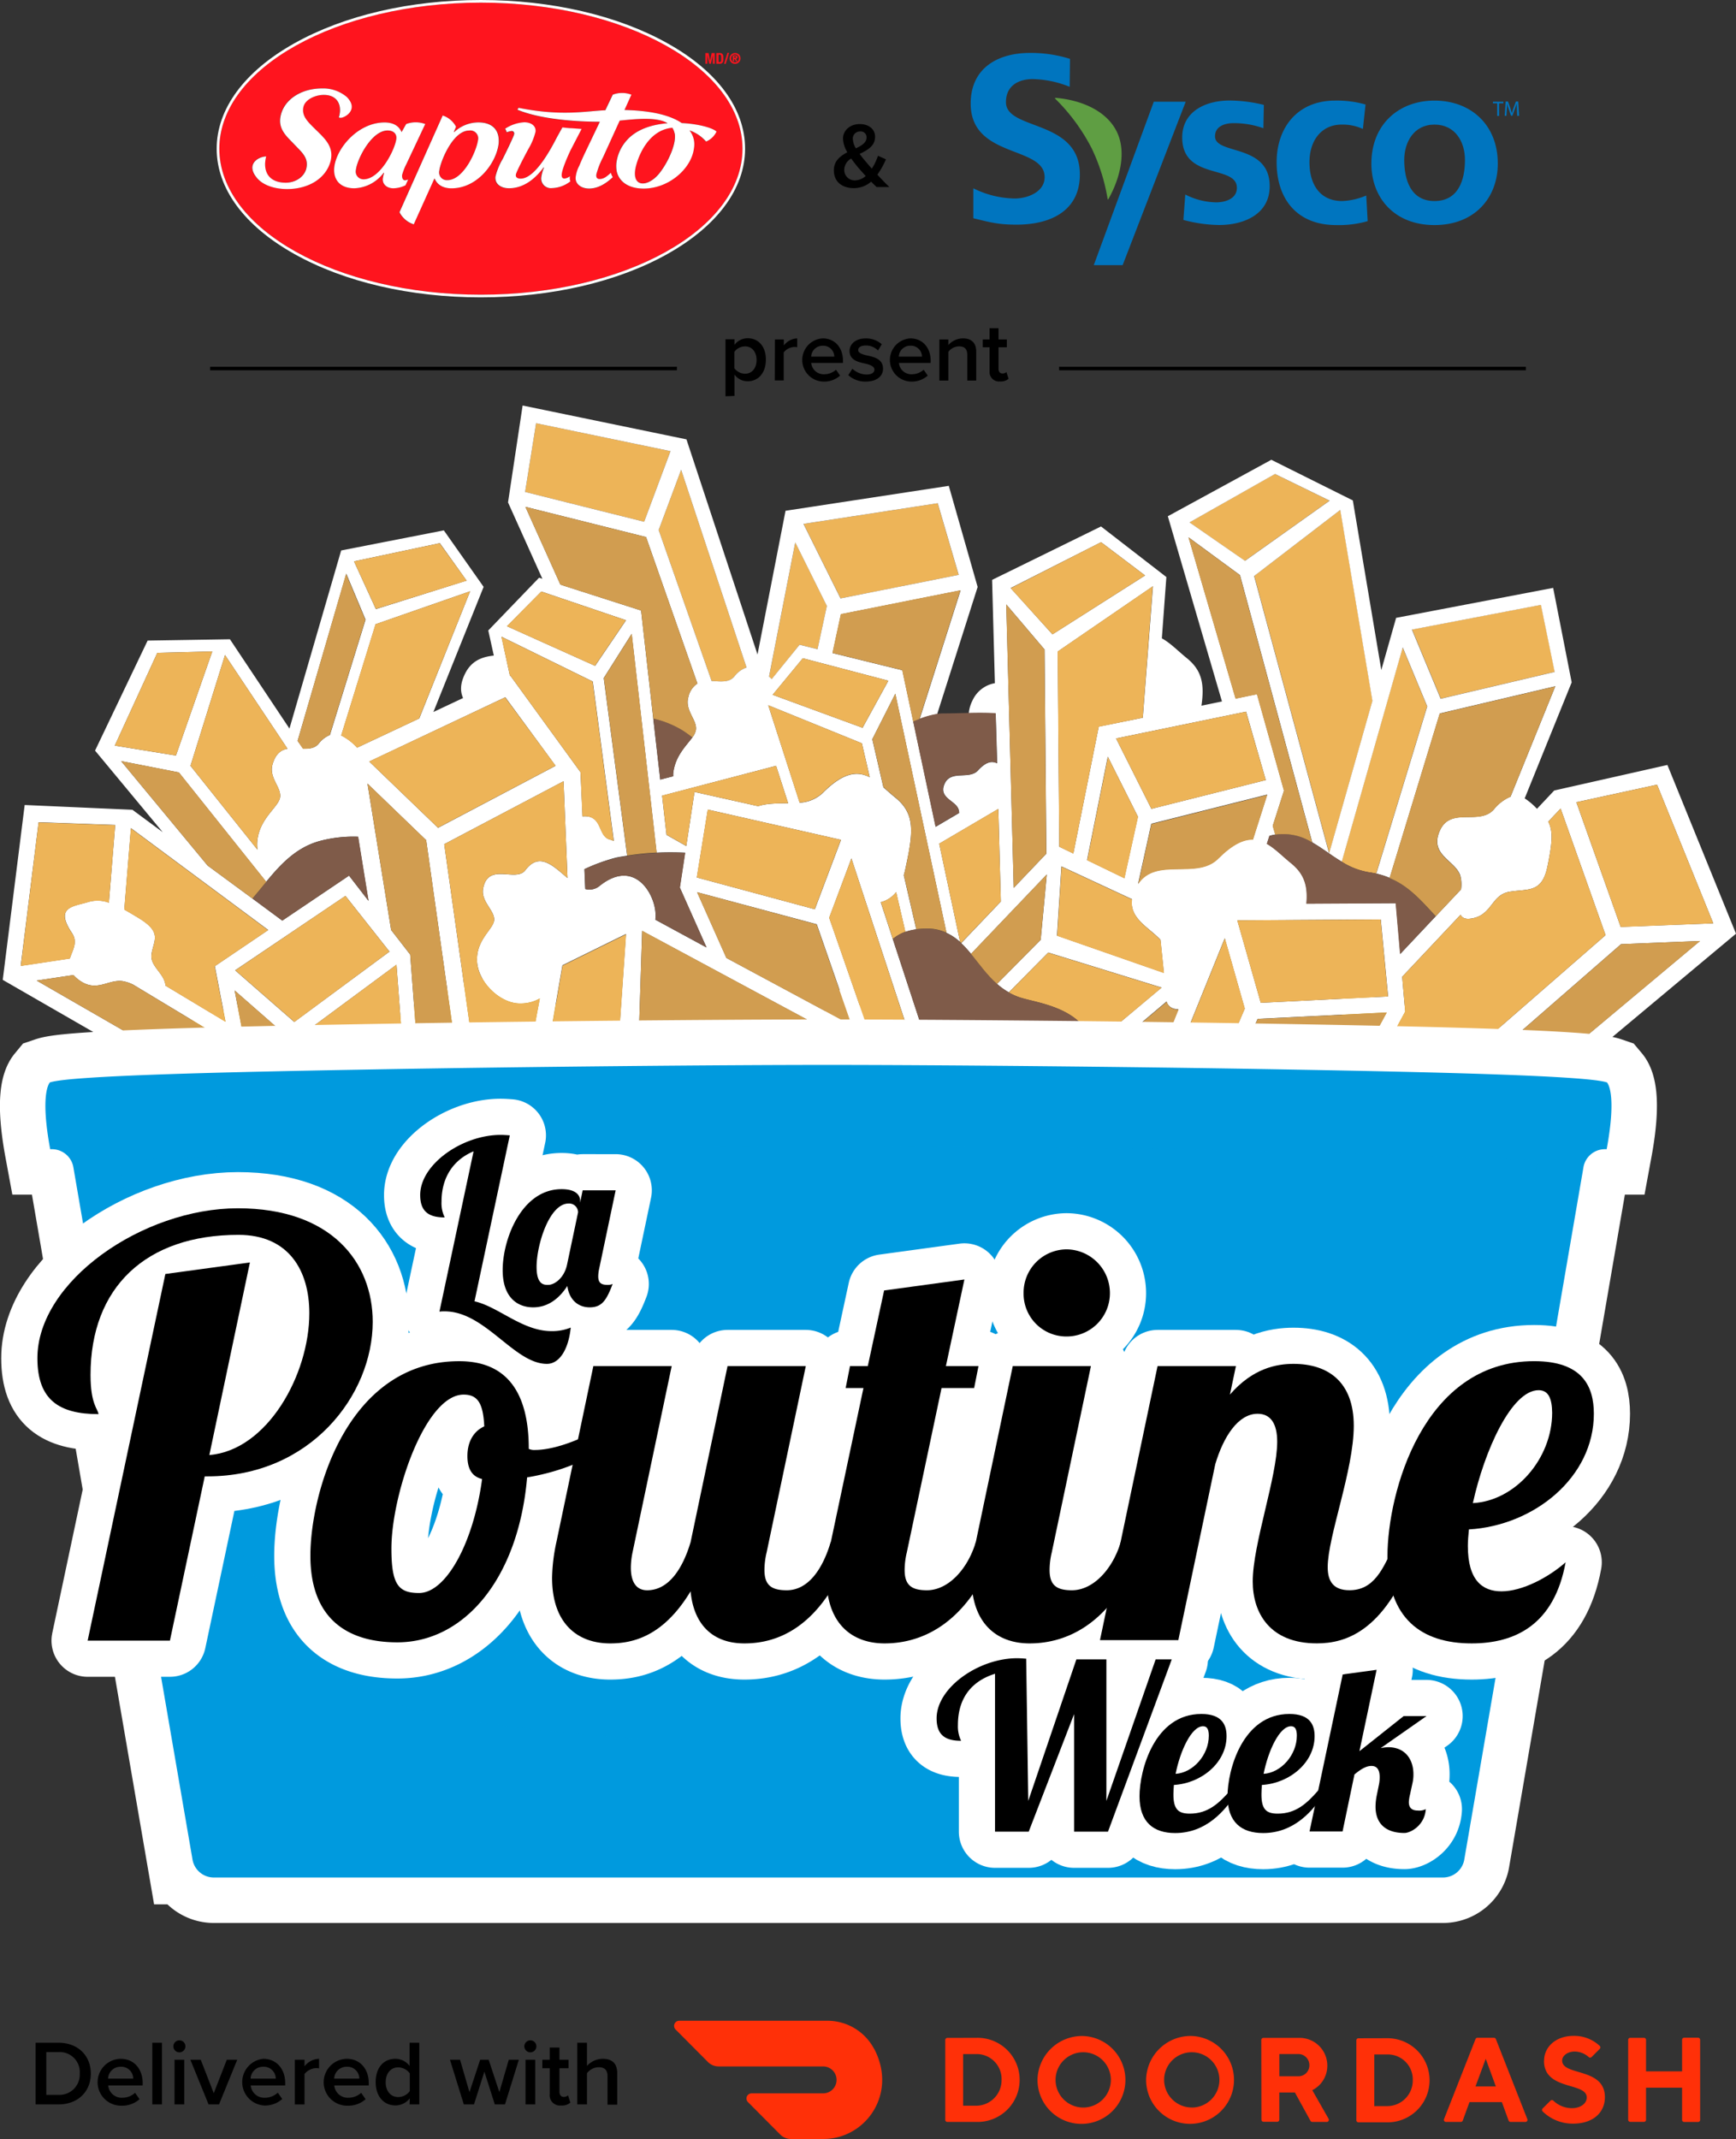 <svg xmlns="http://www.w3.org/2000/svg" viewBox="0 0 487.43 600.51"><rect x="0" y="0" width="487.43" height="600.51" fill="#333333" stroke="none"/><defs><style>.cls-1{isolation:isolate;}.cls-2{fill:#b68400;}.cls-3{fill:#fff;}.cls-16,.cls-4{fill:none;}.cls-5{fill:#edb458;}.cls-6{fill:#7f5b49;}.cls-7{fill:#d19d50;}.cls-8{fill:#4197cb;stroke-width:25.53px;}.cls-11,.cls-8{stroke:#fff;}.cls-16,.cls-8{stroke-miterlimit:10;}.cls-10,.cls-9{fill:#009ade;}.cls-10{mix-blend-mode:multiply;opacity:0.3;}.cls-11{stroke-linecap:round;stroke-linejoin:round;stroke-width:20.31px;}.cls-12{fill:#0075bf;}.cls-13{fill:#5f9e43;}.cls-14{fill:#ff141e;}.cls-15{fill:#ff3008;}.cls-16{stroke:#000;}</style></defs><g class="cls-1"><g id="Layer_2" data-name="Layer 2"><g id="logo_fr" data-name="logo fr"><path class="cls-2" d="M376.61,277.85c3.75,0,23.09,6.6,36.16,8.35,6.2.84,10.89,2.2,18.74,9.24,4.23,3.79-54.09,5.91-54.09,5.91Z"/><path class="cls-2" d="M68.76,282.46c-4.06,0-17.06,4-19.39,6.38s-6.53,7-7.11,9.38,24.4,2.34,24.4,2.34Z"/><path class="cls-2" d="M81.62,298.51c24-2.63,48.8-35.17,69.71-20.22,32,22.88,12.2,28.14,12.2,28.14l-81.91-7.92"/><path class="cls-3" d="M231.55,282.48c2.46,2.07-6.61,5.46-3,7.28s5.11-.6,7.52-.3,3.91,4.85,8.41,3,7.93-3,5.42-7.58c-3-5.46-8.1-.23-10.22-3.94C236.36,275.21,226.14,277.93,231.55,282.48Z"/><polygon class="cls-4" points="193.81 343.12 194.62 343.72 194.83 343.5 193.81 343.12"/><polygon class="cls-5" points="269.16 161.39 263.27 141.28 225.63 147.08 236.03 168 269.16 161.39"/><path class="cls-5" d="M216.68,190.69,224.5,181l5.05,1.25,2.62-12.14-8.87-17.84L215.93,190Z"/><polygon class="cls-5" points="197.88 329.01 198.29 327.14 197.64 326.89 197.88 329.01"/><polygon class="cls-5" points="195.71 339.11 196.22 336.71 190.81 337.29 195.71 339.11"/><polygon class="cls-5" points="188.25 126.66 150.52 118.81 147.44 138.11 180.86 146.48 188.25 126.66"/><path class="cls-5" d="M199.8,191.19c2.42.09,4.88.55,6.38-1.26a7.21,7.21,0,0,1,3.43-2.53l-18.36-55.51-6.31,16.91Z"/><polygon class="cls-5" points="373.3 140.56 357.96 133.06 333.97 146.66 349.52 157.45 373.3 140.56"/><polygon class="cls-5" points="373.22 239.53 385.38 196.71 376.35 143.13 352.17 161.69 373.22 239.53"/><polygon class="cls-5" points="436.56 188.6 432.69 169.78 396.48 176.72 404.55 196.14 436.56 188.6"/><path class="cls-5" d="M386.4,245.25l14.3-46.93-6.88-16.56L376.7,241.91a20.49,20.49,0,0,0,7.75,3C385.13,245,385.77,245.11,386.4,245.25Z"/><path class="cls-3" d="M368.92,370.29l5.58-13.8,112.93-94.36-19.26-47.37-31.78,7.17-4.84,5.14a18.73,18.73,0,0,0-3.45-2.93l13.19-32.57-5.2-26.52L392,173.46l-4.16,14.65-8-47.62-22.88-11.41-29.06,15.85,15.2,52-5.76,1.19c.87-6,.18-9.89-4.12-13.36-2.41-1.94-4.58-4.24-7-5.55L327.49,162,309.14,147.8l-30.58,15,.78,29a8.51,8.51,0,0,0-6.26,4.8,10,10,0,0,0-1.07,3.63c2.52-.06,5.08-.06,7.56.06L280,214.3c-1.43-.67-3.05-.55-5.38,2-2.47,2.7-7.62-.19-9.38,3.73s2.8,4.6,3.84,7a3.31,3.31,0,0,1,.24,1.22l-6.6,3.88-6.28-29.53-3.08-14.43-19.59-4.82,2.36-10.91,33.59-6.7-11.51,36.15a25.14,25.14,0,0,1,4.92-1.39l11.37-35.71L266.4,136.4l-45.84,7-7.87,40.35-19.95-60.4-46-9.5-4.1,27.2,9.65,21.44-.93-.3L137.1,177l1.55,7.05c-3.3.35-6.26,1.43-8.07,5.08-1.42,2.86-1.37,5-.56,6.84l-8.33,3.92,14.1-35.13-11.17-15.86-28.83,5.64-14.52,50L64.56,179.47l-23.11.37L26.69,210.73l19,22.9-8.51-6.29L6.93,226,.77,275.09l51.45,29.63-2.06,7.12,18.68,4.3L96.73,463.05l33-2.67-6.47-85.7,8.7,53.67,39.84,2.37-1.89-46,14.49,16.67,37.73-31.65L235.9,404l24.75,1.66,10.93,24.55-7.77,19.22,31.49,17.47,43.93-81,21.94-18.33Zm-2-5.31-1.8-.61,3.1-2.59ZM465.27,220.3l15.78,38.92-26,1-12.44-35ZM438.19,227l12.62,35.54-84.59,73.7L394.55,284l-.85-9.78,16.4-17.41c.43.85,1.28,1.31,2.88,1.08,6.08-.85,5.61-6.7,10.93-7.55s9.1.39,10.62-7.25c1.17-5.87,1.71-9.51.18-12.42ZM354,281.53l-6.58-23.14,40.27-.25,2.06,21.61Zm-7.14,69.4-7.68,12-160-66.51,1.12-35.07Zm-48.44,70.92-7.68,2.37L266.2,353.74l11.3,4.42Zm-8.19-37.67-.37-1.11,4.08-18.48,3.63,1.42Zm-2.87-8.76-5-15.38,7.76,3Zm5,15.38,9.36-23.15,10,3.93-14.54,34ZM156.09,305.7,176,299.92l160.66,66.8-5,7.84Zm13.06,61.16-.46-11.3,9.3,5.61-6.63,7Zm-.68-16.65-.86-20.93L191.53,347l-10.38,10.89Zm12.86-29.71-9.42,4-4.67-4.2-.15-3.75,1.93-.86Zm12.88,5.05.86,7.52-6.62.7L187,323l.28-.12Zm-9,8.57-3.17.33-8.09-6,10-4.2Zm12.64-5.1-.24-2.13.65.25Zm-1.66,7.69-.51,2.4-4.9-1.82Zm-2.41,6.41,1,.38-.21.22Zm8.52-14.4,3.89,1.53.37.91-6.19,6.49Zm-26.21-88.5-6.58-49.86,7.85-12.42,7,61.43c2.71-.12,5.39-.1,8,0l-1.49,9.78L198.38,266,184,258.21a10.26,10.26,0,0,0,0-2.34c-.61-5.72-6.24-14.61-15.59-7.21a4.44,4.44,0,0,1-4.1.93l-.23-5.58a51.44,51.44,0,0,1,8.86-3.24C174,240.54,175.07,240.39,176.12,240.22ZM242,208.68l2.21,9.53c-3.4-1.74-7.34-1.5-13.21,4.43a10.24,10.24,0,0,1-6.47,2.72L215.71,198Zm15.76,89.21-13.45-7.24-11.48-33L239.06,241Zm-53.79-28.95-8.23-18.46,33.59,9,9.86,28.37Zm-5.23-41.65,37.4,8.49-7.35,19.49-33.13-8.93ZM217.91,215l3.38,10.5c-2.92.05-5.88,0-8.42.83l-17.87-4-2.31,15.19-5.54-3.13-1.25-11Zm-60,56,17.85-8.79-2.32,33.54-20.93,6.67Zm138.87-8.35,1.25-19.42,19.8,9.2c-.76,5.45,4.79,7.94,8,11.41l.95,9.27Zm14.26-50.23,8.46,16.85-3.81,17.25-10.47-5.07Zm40.74,23.24c-2.65-.07-5.75,1.31-9.75,5.35-6,6-17.44-.54-22.49,7.12l3.72-16.87,32.55-8.19Zm-24.24,45.51c.44,1.3,1.41,2.13,3.33,2.18L313,327.66l-9.82-5.28,5.6-25.38ZM317,329.82l26.88-66.4,5.61,19.74-22.28,52.15Zm115.65-160,3.86,18.82-32,7.54-8.07-19.42Zm-47.31,26.93-12.16,42.82-21.05-77.84,24.18-18.56ZM358,133.07l15.34,7.49-23.77,16.89L334,146.66Zm-24.27,17.79,14.43,10.59,20.3,75.06c2.79,1.59,5.39,3.68,8.28,5.4l17.12-60.15,6.88,16.56-14.3,46.93a22,22,0,0,1,3.75,1.21l14.07-46.16,32.44-7.64-12.57,31a12,12,0,0,0-4.7,3.6c-4.1,4.57-12.1-.87-15.14,5.92s4.18,8.28,5.7,12.52a9.65,9.65,0,0,1,.24,4l-7.05,7.48-10,10.62-1.24-14.26-25.08.14c.43-4.92-.52-8.31-4.33-11.39-2.33-1.88-4.44-4.09-6.78-5.42l.72-2.23c.54-.14,1.09-.28,1.61-.36l-.71-2.45,3.16-9.89-7.58-27.07-6,1.24Zm16.14,48.94L355.4,219l-32.11,8.08-9.92-19.76Zm-29,1.7L308.5,204l-7.13,35.61-3.95-1.91L297,182.91l26.72-18.32Zm-11.71-49.28,12.35,9.34-26,16.53-11.74-13Zm-26.62,17.47,10.75,12.65.5,57.32-9.16,9.61Zm-16.79,92.2a14.87,14.87,0,0,1,3.84,2.58l-5.88-27.6,16.6-9.76.7,26-11.13,11.68a31.18,31.18,0,0,1,2.77,3l21.27-22.29-1.72,18.35-12.25,12.37a19.49,19.49,0,0,0,3.31,2.38l11.07-11.18,31.83,9.83L307,293.3a19.58,19.58,0,0,1,.75,6.68c-.11,2.08-1.94,3.72-4.91,5l-3.38,15.35-9.05-4.87.74-3.67,5.89-4.95c-2.37.56-5,1-7.88,1.4l-4.75,4-5.6-3-16-8.6-12.13-37-3.39-10.35a7.89,7.89,0,0,0,4.32-2.83l2.59,11.18a14.57,14.57,0,0,1,3.08-.71l-3.52-15.2c.11-.4.22-.79.32-1.23,2.32-10.55,3.09-15.9-2.72-20.59-1.14-.92-2.23-1.92-3.32-2.86l-3.12-13.51,6.46-12.77Zm-16.32-70.78-7.24,13.21-25.24-9.26,8.47-10.26Zm13.86-49.83,5.89,20.11L236,168l-10.4-20.92Zm-40,11,8.87,17.84-2.62,12.14L224.5,181l-7.82,9.65-.75-.71ZM209.61,187.4a7.21,7.21,0,0,0-3.43,2.53c-1.5,1.81-4,1.35-6.38,1.26L184.94,148.8l6.31-16.91Zm-59.09-68.58,37.74,7.84-7.4,19.82-33.42-8.37Zm-3,23.47,33.88,8.48,14.42,41.13a6,6,0,0,0-2.54,3.79c-1.07,3.75,2.47,6.38,2.13,9.18a4.89,4.89,0,0,1-1,2.13c-1.69,2.34-4.91,5.28-5.4,10.19,0,.25,0,.49,0,.74l-3.64.94-1.95-17.13L180,171.4l-22.65-7.27ZM152,166.07l23.78,8.06-8.68,12.8-24.74-11.12Zm-11.19,12.68,25.63,12.58,5.91,44.78a6.86,6.86,0,0,0-1.17-.43c-3.43-1-1.87-7-7.62-6.49L163,216.8l-19.7-27.12-.12.06Zm1.07,17L156,215l-33,17.41-19.32-18.61Zm-24.16,5.95-17.43,8.19a15.7,15.7,0,0,0-4.47-3.42l9.65-31.22L132,166Zm5.78-49.21L131,163,105.54,171,99.4,157.6Zm-26.27,8.57,5.41,12.9-10,32.38a7.75,7.75,0,0,0-3.17,2.46c-1.09,1.3-2.66,1.43-4.36,1.36L83.56,208ZM80.72,210.2c-1.77.32-3.33,1.37-4.2,4.39-1.08,3.76,2.47,6.39,2.13,9.18s-5.77,5.84-6.41,12.33a10.11,10.11,0,0,0,.06,2.46L53.49,215l9.69-31.1ZM44.17,183.29l15.43-.39L49.4,212.11l-17.17-2.79ZM34,213.67l16.21,3.18,24.52,30.71c4-4.86,8.41-9.68,15.12-11.48a36.58,36.58,0,0,1,10.68-1.18l2.92,18L98,245.83,79.26,258.46l-8.38-6.2L58.29,243Zm48.62,73.24-16.6-14.5L97,251.52l12.36,15.64Zm-7.3-25.82-15,10.15,3,15.58L46.47,276.7c-.29-3.53-4.54-5.45-3.91-9,.72-3.94,2.92-6-3.65-10-1.5-.91-2.82-1.69-4-2.36l1.86-22.85ZM10.84,230.84l21.5.76-1.77,21.81a9.13,9.13,0,0,0-5.79-.19c-4.17,1.28-9.53,1.32-4.57,8.73,1.74,2.61.1,4.83-.59,7.13l-13.8,2.08Zm-.54,44.45,10.32-1.55a9.07,9.07,0,0,0,.76.76c5.36,4.68,8.74.35,13.05.95a10.61,10.61,0,0,1,3,1l27,16.28,2.93,15.44ZM54.21,309l.79-2.69,5.67,3.27-.26.85ZM100,458.4,65.89,278.08,80,290.45l28.38,167.27Zm12.5-1L84.27,290.85l27.05-20,14,185.52Zm23.59-33.63L118.9,317.26,115.18,268l-5.36-6.91L103.18,220l16.48,15.88,26.6,188.51Zm30.57,1.83-15.47-.92L124.73,237l33.5-17.66,1.11,27.16c-4-3.37-7.88-7.44-11.84-2.19-2.65,3.52-10.51-2.39-11.86,5.21-.62,3.5,3.12,6,3.11,8.62s-4.94,5.38-4.82,11.44,6.49,12.18,12.09,12.13a10.87,10.87,0,0,0,5.55-1.4l-5,26.6,15.5,6.07,2.55,62.25-1.57,1.64,1.72,2Zm2-48.83,42.5-44.56,9.56,3.74L174.14,383Zm16.36,18.84-8.29-9.53,48.08-48.52,6.57,2.57,5.38,12.08Zm56.06,4.85-14-34.92,11.33-9.5,16.68,45.37Zm-4.6-58.33,24.86,9.73L287,425.37,275.23,429Zm33,105.12L275,433.83l11.77-3.62-9.18,21.49Zm24.16,13.41-12.23-6.79,10.84-25.36L303.58,425l-4.26-13,16.59-38.83,17.48,6.85,19.78-30.79-22-11.83,21.94-51.36,36.25-1.8Zm51.76-86.13,14.24-26.25,95.51-83.21,22.17-.89Z"/><polygon class="cls-5" points="481.05 259.22 465.27 220.3 442.62 225.22 455.06 260.26 481.05 259.22"/><path class="cls-5" d="M434.53,243.1c-1.52,7.64-5.3,6.4-10.62,7.25s-4.85,6.7-10.93,7.55c-1.6.23-2.45-.23-2.88-1.08l-16.4,17.41.85,9.78-28.33,52.22,84.59-73.7L438.19,227l-3.48,3.69C436.24,233.59,435.7,237.23,434.53,243.1Z"/><polygon class="cls-5" points="131.02 163.02 123.45 152.51 99.4 157.6 105.54 170.96 131.02 163.02"/><path class="cls-5" d="M95.77,206.5a15.7,15.7,0,0,1,4.47,3.42l17.43-8.19L132,166l-26.58,9.25Z"/><polygon class="cls-5" points="59.6 182.9 44.17 183.29 32.23 209.32 49.4 212.11 59.6 182.9"/><path class="cls-5" d="M72.3,238.56a10.11,10.11,0,0,1-.06-2.46c.64-6.49,6.07-9.53,6.41-12.33s-3.21-5.42-2.13-9.18c.87-3,2.43-4.07,4.2-4.39L63.18,183.9,53.49,215Z"/><path class="cls-5" d="M185.9,223.36l1.25,11,5.54,3.13L195,222.33l17.87,4c2.54-.85,5.5-.78,8.42-.83L217.91,215Z"/><polygon class="cls-5" points="167.05 186.93 175.73 174.13 151.96 166.07 142.31 175.81 167.05 186.93"/><polygon class="cls-5" points="182.07 334.45 185.24 334.12 183.94 324.27 173.98 328.47 182.07 334.45"/><path class="cls-5" d="M143.3,189.68,163,216.8l.51,12.39c5.75-.47,4.19,5.54,7.62,6.49a6.86,6.86,0,0,1,1.17.43l-5.91-44.78-25.63-12.58,2.42,11Z"/><path class="cls-5" d="M281,253.08l-.7-26-16.6,9.76,5.88,27.6c.1.09.19.19.29.29Z"/><polygon class="cls-5" points="321.49 161.56 309.14 152.22 283.78 165.14 295.52 178.09 321.49 161.56"/><polygon class="cls-5" points="297.42 237.74 301.37 239.65 308.5 204.04 320.85 201.5 323.67 164.59 296.95 182.91 297.42 237.74"/><polygon class="cls-5" points="225.4 184.8 216.93 195.06 242.17 204.32 249.41 191.11 225.4 184.8"/><path class="cls-5" d="M215.71,198l8.78,27.32a10.24,10.24,0,0,0,6.47-2.72c5.87-5.93,9.81-6.17,13.21-4.43L242,208.68Z"/><path class="cls-5" d="M251.63,250.43a7.89,7.89,0,0,1-4.32,2.83l3.39,10.35a11.09,11.09,0,0,1,3.52-2Z"/><path class="cls-5" d="M20.21,262c-5-7.41.4-7.45,4.57-8.73a9.13,9.13,0,0,1,5.79.19l1.77-21.81-21.5-.76-5,40.32,13.8-2.08C20.31,266.78,22,264.56,20.21,262Z"/><polygon class="cls-5" points="167.61 329.28 168.47 350.21 181.15 357.85 191.53 346.96 167.61 329.28"/><path class="cls-5" d="M38.91,257.75c6.57,4,4.37,6.05,3.65,10-.63,3.51,3.62,5.43,3.91,9l16.81,10.12-3-15.58,15-10.15L36.74,232.54l-1.86,22.85C36.09,256.06,37.41,256.84,38.91,257.75Z"/><polygon class="cls-5" points="103.65 213.77 122.97 232.38 156 214.97 141.83 195.78 103.65 213.77"/><path class="cls-5" d="M164.62,375.21,162.07,313l-15.5-6.07,5-26.6a10.87,10.87,0,0,1-5.55,1.4c-5.6.05-12-6.07-12.09-12.13s4.82-8.83,4.82-11.44S135,253,135.64,249.5c1.35-7.6,9.21-1.69,11.86-5.21,4-5.25,7.86-1.18,11.84,2.19l-1.11-27.16L124.73,237l26.48,187.69,15.47.92-1.91-46.77-1.72-2Z"/><polygon class="cls-5" points="96.98 251.51 66.06 272.41 82.66 286.91 109.34 267.16 96.98 251.51"/><polygon class="cls-5" points="111.32 270.83 84.27 290.85 112.52 457.39 125.33 456.35 111.32 270.83"/><polygon class="cls-5" points="313.37 207.32 323.29 227.08 355.4 219 349.83 199.8 313.37 207.32"/><polygon class="cls-5" points="287.33 375.42 290.05 363.08 282.29 360.04 287.33 375.42"/><polygon class="cls-5" points="305.26 241.54 315.73 246.61 319.54 229.36 311.08 212.51 305.26 241.54"/><path class="cls-5" d="M297.05,306.87l-5.89,4.95-.74,3.67,9.05,4.87L302.85,305A33,33,0,0,1,297.05,306.87Z"/><path class="cls-5" d="M326.82,273.2l-.95-9.27c-3.21-3.47-8.76-6-8-11.41l-19.8-9.2-1.25,19.42Z"/><polygon class="cls-5" points="236.81 352.2 231.43 340.12 224.85 337.55 176.78 386.07 185.07 395.6 236.81 352.2"/><path class="cls-5" d="M278.82,309.24l5.6,3,4.75-4C285.9,308.7,282.4,309,278.82,309.24Z"/><path class="cls-5" d="M286.41,280.05c5,1.63,17.43,2.74,20.6,13.25l19.13-16-31.83-9.83-11.07,11.18A17,17,0,0,0,286.41,280.05Z"/><path class="cls-6" d="M183.44,201.74l1.95,17.13,3.64-.94c0-.25,0-.49,0-.74.49-4.91,3.71-7.85,5.4-10.19-.94-.68-1.89-1.35-2.84-2A28.23,28.23,0,0,0,183.44,201.74Z"/><path class="cls-6" d="M358,234.33c-.52.08-1.07.22-1.61.36l-.72,2.23c2.34,1.33,4.45,3.54,6.78,5.42,3.81,3.08,4.76,6.47,4.33,11.39l25.08-.14,1.24,14.26,10-10.62c-4-4.27-7.48-8.45-13-10.77a22,22,0,0,0-3.75-1.21c-.63-.14-1.27-.28-1.95-.38a20.49,20.49,0,0,1-7.75-3c-2.89-1.72-5.49-3.81-8.28-5.4A15.26,15.26,0,0,0,358,234.33Z"/><path class="cls-6" d="M256.39,202.56l6.28,29.53,6.6-3.88A3.31,3.31,0,0,0,269,227c-1-2.37-5.61-3-3.84-7s6.91-1,9.38-3.73c2.33-2.54,3.95-2.66,5.38-2l-.38-14.06c-2.48-.12-5-.12-7.56-.06s-5,.14-7.24.14a11.54,11.54,0,0,0-1.69.14,25.14,25.14,0,0,0-4.92,1.39C257.57,202.07,257,202.31,256.39,202.56Z"/><path class="cls-6" d="M164.12,244l.23,5.58a4.44,4.44,0,0,0,4.1-.93c9.35-7.4,15,1.49,15.59,7.21a10.26,10.26,0,0,1,0,2.34L198.38,266l-7.47-16.77,1.49-9.78c-2.62-.14-5.3-.16-8,0a69.38,69.38,0,0,0-8.27.85c-1.05.17-2.11.32-3.14.55A51.44,51.44,0,0,0,164.12,244Z"/><path class="cls-6" d="M79.26,258.46,98,245.83l5.5,7.08-2.92-18a36.58,36.58,0,0,0-10.68,1.18c-6.71,1.8-11.12,6.62-15.12,11.48-1.32,1.6-2.6,3.2-3.89,4.7Z"/><path class="cls-6" d="M260.27,260.7a22,22,0,0,0-3,.2,14.57,14.57,0,0,0-3.08.71,11.09,11.09,0,0,0-3.52,2l12.13,37,16,8.6c3.58-.23,7.08-.54,10.35-1,2.84-.38,5.51-.84,7.88-1.4a33,33,0,0,0,5.8-1.86c3-1.31,4.8-2.95,4.91-5a19.58,19.58,0,0,0-.75-6.68c-3.17-10.51-15.56-11.62-20.6-13.25a17,17,0,0,1-3.17-1.44,19.49,19.49,0,0,1-3.31-2.38c-2.84-2.52-5-5.63-7.3-8.43a31.18,31.18,0,0,0-2.77-3c-.1-.1-.19-.2-.29-.29a14.87,14.87,0,0,0-3.84-2.58A12.73,12.73,0,0,0,260.27,260.7Z"/><polygon class="cls-5" points="387.66 258.14 347.39 258.39 353.98 281.53 389.72 279.75 387.66 258.14"/><polygon class="cls-5" points="343.92 263.42 317.05 329.82 327.25 335.31 349.53 283.16 343.92 263.42"/><polygon class="cls-5" points="274.95 433.83 269.52 447.24 277.54 451.7 286.72 430.21 274.95 433.83"/><polygon class="cls-5" points="311.76 371.58 301.73 367.65 292.37 390.8 297.22 405.62 311.76 371.58"/><polygon class="cls-5" points="195.62 246.34 228.75 255.27 236.1 235.78 198.7 227.29 195.62 246.34"/><polygon class="cls-5" points="239.06 241.02 232.79 257.65 244.27 290.65 257.72 297.89 239.06 241.02"/><polygon class="cls-5" points="277.5 358.16 266.2 353.74 290.71 424.22 298.39 421.85 277.5 358.16"/><polygon class="cls-5" points="152.55 302.51 173.48 295.84 175.8 262.3 157.95 271.09 152.55 302.51"/><path class="cls-7" d="M269.67,165.7l-33.59,6.7-2.36,10.91,19.59,4.82,3.08,14.43c.6-.25,1.18-.49,1.77-.71Z"/><polygon class="cls-7" points="206.22 330.25 202.33 328.73 200.41 337.65 206.59 331.16 206.22 330.25"/><path class="cls-7" d="M183.44,201.74a28.23,28.23,0,0,1,8.13,3.27c1,.64,1.9,1.31,2.84,2a4.89,4.89,0,0,0,1-2.13c.34-2.8-3.2-5.43-2.13-9.18a6,6,0,0,1,2.54-3.79l-14.42-41.13-33.88-8.48,9.82,21.84L180,171.4Z"/><path class="cls-7" d="M360.49,222l-3.16,9.89.71,2.45a15.26,15.26,0,0,1,10.38,2.18l-20.3-75.06-14.43-10.59,13.21,45.3,6-1.24Z"/><polygon class="cls-7" points="366.88 364.98 368.18 361.78 365.08 364.37 366.88 364.98"/><path class="cls-7" d="M403.14,257.23l7.05-7.48a9.65,9.65,0,0,0-.24-4c-1.52-4.24-8.75-5.72-5.7-12.52s11-1.35,15.14-5.92a12,12,0,0,1,4.7-3.6l12.57-31-32.44,7.64-14.07,46.16C395.66,248.78,399.17,253,403.14,257.23Z"/><polygon class="cls-7" points="477.36 264.17 455.19 265.06 359.68 348.27 345.44 374.52 477.36 264.17"/><path class="cls-7" d="M89.41,208.83a7.75,7.75,0,0,1,3.17-2.46l10-32.38-5.41-12.9L83.56,208l1.49,2.23C86.75,210.26,88.32,210.13,89.41,208.83Z"/><polygon class="cls-7" points="54.99 306.31 54.21 309 60.41 310.43 60.67 309.58 54.99 306.31"/><path class="cls-7" d="M70.88,252.26c1.29-1.5,2.57-3.1,3.89-4.7L50.25,216.85,34,213.67,58.29,243Z"/><polygon class="cls-7" points="227.12 365.53 241.13 400.45 255.13 401.4 238.45 356.03 227.12 365.53"/><polygon class="cls-7" points="188.45 333.77 195.07 333.07 194.21 325.55 187.31 322.84 187.03 322.96 188.45 333.77"/><path class="cls-7" d="M184.39,239.37l-7-61.43-7.85,12.42,6.58,49.86A69.38,69.38,0,0,1,184.39,239.37Z"/><polygon class="cls-7" points="167.09 316.54 167.24 320.29 171.91 324.49 181.33 320.5 169.02 315.68 167.09 316.54"/><polygon class="cls-7" points="284.62 249.27 293.77 239.66 293.27 182.34 282.52 169.69 284.62 249.27"/><path class="cls-7" d="M248.06,221c1.09.94,2.18,1.94,3.32,2.86,5.81,4.69,5,10,2.72,20.59-.1.44-.21.83-.32,1.23l3.52,15.2a22,22,0,0,1,3-.2,12.73,12.73,0,0,1,5.46,1.19L251.4,194.74l-6.46,12.77Z"/><polygon class="cls-7" points="168.69 355.56 169.15 366.86 171.36 368.13 177.99 361.17 168.69 355.56"/><path class="cls-7" d="M67.33,308.17,64.4,292.73l-27-16.28a10.61,10.61,0,0,0-3-1c-4.31-.6-7.69,3.73-13-.95a9.07,9.07,0,0,1-.76-.76L10.3,275.29Z"/><polygon class="cls-7" points="119.66 235.86 103.18 219.98 109.82 261.07 115.18 267.98 118.9 317.26 136.11 423.76 146.26 424.37 119.66 235.86"/><polygon class="cls-7" points="80.04 290.45 65.89 278.08 100.02 458.4 108.42 457.72 80.04 290.45"/><polygon class="cls-7" points="289.83 383.07 290.2 384.18 297.54 366.01 293.91 364.59 289.83 383.07"/><path class="cls-7" d="M323.3,231.35l-3.72,16.87c5.05-7.66,16.49-1.08,22.49-7.12,4-4,7.1-5.42,9.75-5.35l4-12.59Z"/><path class="cls-7" d="M308.82,297l-5.6,25.38,9.82,5.28,17.87-44.22c-1.92-.05-2.89-.88-3.33-2.18Z"/><path class="cls-7" d="M279.93,276.23l12.25-12.37,1.72-18.35L272.63,267.8C274.92,270.6,277.09,273.71,279.93,276.23Z"/><polygon class="cls-7" points="220.77 335.94 211.21 332.2 168.71 376.76 174.14 383.01 220.77 335.94"/><polygon class="cls-7" points="389.38 284.27 353.13 286.07 331.19 337.43 353.17 349.26 333.39 380.05 315.91 373.2 299.32 412.03 303.58 425.03 292.29 428.5 281.45 453.86 293.68 460.65 389.38 284.27"/><polygon class="cls-7" points="229.29 259.53 195.7 250.48 203.93 268.94 239.15 287.9 229.29 259.53"/><polygon class="cls-7" points="286.96 425.37 261.39 351.85 236.53 342.12 275.23 428.98 286.96 425.37"/><polygon class="cls-7" points="331.65 374.56 336.69 366.72 176.03 299.92 156.09 305.7 331.65 374.56"/><polygon class="cls-7" points="180.31 261.31 179.19 296.38 339.15 362.89 346.83 350.93 180.31 261.31"/><path class="cls-8" d="M362.88,300.28c-46.95-.84-100.83-1.3-129.79-1.31h-.91c-29,0-82.89.47-129.78,1.31C61.72,301,19.57,302,14,303.89c-.47.57-2.62,4.08.09,18.74h.54a6.12,6.12,0,0,1,6,5.24l33.39,194a6.08,6.08,0,0,0,6,5.23H405.17a6.07,6.07,0,0,0,6-5.23l33.4-194a6.11,6.11,0,0,1,6-5.24h.55c2.71-14.67.56-18.18.09-18.74C445.71,302,403.56,301,362.88,300.28Z"/><path class="cls-9" d="M362.88,300.28c-46.95-.84-100.83-1.3-129.79-1.31h-.91c-29,0-82.89.47-129.78,1.31C61.72,301,19.57,302,14,303.89c-.47.57-2.62,4.08.09,18.74h.54a6.12,6.12,0,0,1,6,5.24l33.39,194a6.08,6.08,0,0,0,6,5.23H405.17a6.07,6.07,0,0,0,6-5.23l33.4-194a6.11,6.11,0,0,1,6-5.24h.55c2.71-14.67.56-18.18.09-18.74C445.71,302,403.56,301,362.88,300.28Z"/><path class="cls-10" d="M234.82,321.66h-4.36c-74.57.2-147.12,1.78-197,4.11,0,0,20.92,130.14,71.46,150.37,24.26,9.71,76.41,13.53,127.67,13.05,51.25.48,103.41-3.34,127.67-13.05,50.54-20.23,71.46-150.37,71.46-150.37C381.94,323.44,309.39,321.86,234.82,321.66Z"/><path class="cls-11" d="M133.23,365.34c6.69,1.49,13.45,8.37,21.62,8.37a13.7,13.7,0,0,0,5.4-1c-.64,6.23-3.22,10.19-6.69,10.19-9.2,0-17.31-14.74-28.69-14.74a10.41,10.41,0,0,0-1.48.07l9.58-45c-5.59,2.34-9,7.21-9,14.15a9,9,0,0,0,.9,4.41c-4.44,0-6.89-1.62-6.89-6.29,0-8.64,11.84-16.88,22.58-16.88.9,0,1.74.07,2.58.13Z"/><path class="cls-11" d="M172.86,334.18l-4.64,22.07a9.91,9.91,0,0,0-.25,2.08c0,1.81.83,2.4,2.64,2.4a3.29,3.29,0,0,0,1.41-.26c-1.73,4.54-3,6.56-6.43,6.56s-5.79-2.28-6.3-6c-1.93,3-5,6-9.59,6-4.37,0-8.56-2.73-8.56-10.45,0-8.77,5.34-22.73,16.54-22.73,3.66,0,5.21,1.43,5.21,3.32v.45l.71-3.44Zm-22.2,21.49c0,5,2.06,5.06,3.22,5.06,1.87,0,4.57-2,5.34-5.72l3.09-14.66a2.51,2.51,0,0,0-2.64-2.47C154.2,337.88,150.66,349.56,150.66,355.67Z"/><path class="cls-11" d="M70.17,354.43,58.78,408.49C75,407.2,86.85,386,86.85,368.68c0-12-5.78-22-19.89-22-26,0-41.54,14.73-41.54,39.33,0,8.25,2.08,9.55,2.24,11C16.59,397,10.5,393,10.5,381.3c0-21.53,29.51-42.08,56.3-42.08,26.3,0,37.85,15.21,37.85,31.88,0,20.56-17.48,43.38-46.35,43.38h-.81L47.71,460.6H24.61L46.43,357.67Z"/><path class="cls-11" d="M148.47,406.76a3.59,3.59,0,0,0,1.69.31c7,0,16.92-4.62,23.48-9.23L175,402c-5.79,6.31-15.86,10.92-27,12.77-2.44,28.47-17.69,46.31-36.45,46.31-14.18,0-24.4-6.77-24.4-24.3,0-17.7,10.37-54.63,41.78-54.63C142.07,382.14,148.47,390.6,148.47,406.76Zm-13.11,8.47c-3.2-.78-4.12-3.39-4.12-6.47,0-4.31,2-7.08,4.73-8.31-.3-6.46-1.83-8.92-5.79-8.92-10.83,0-20.28,28.15-20.28,43.24,0,10.15,2,12.46,7.77,12.46C125.15,447.23,132.92,433.38,135.36,415.23Z"/><path class="cls-11" d="M226.25,383.52l-11,52.32a21.41,21.41,0,0,0-.61,4.93c0,4.3,2,5.69,6.25,5.69,6,0,10.07-5.85,12.35-13.54h6.41C231,458,217.25,461.38,209,461.38c-8.69,0-14.19-5.07-15.1-14.62-7.63,12.62-16.16,14.62-22.57,14.62-9.15,0-16.32-5.53-16.32-18.46a51,51,0,0,1,1.22-10l10.37-49.4h22l-11,52.32a21.48,21.48,0,0,0-.47,4.3c0,3.55,1.23,6.32,4.58,6.32,5.94,0,9.91-5.85,12.2-13.54l10.37-49.4Z"/><path class="cls-11" d="M270.78,359.21l-5.19,24.31h9.15l-1.22,6.16h-9.15l-9.76,46.16a21.41,21.41,0,0,0-.61,4.93c0,4.3,2,5.69,6.25,5.69,5.95,0,11.44-5.85,13.73-13.54h6.4c-8.69,25.08-23.79,28.46-32,28.46-9.15,0-16.32-5.53-16.32-18.46a51,51,0,0,1,1.22-10l9.16-43.24h-5l1.22-6.16h5l4.58-21.23Z"/><path class="cls-11" d="M306.31,383.52l-11,52.32a21.41,21.41,0,0,0-.61,4.93c0,4.3,2,5.69,6.26,5.69,5.95,0,11.43-5.85,13.72-13.54h6.41c-8.7,25.08-23.8,28.46-32,28.46-9.15,0-16.32-5.53-16.32-18.46a50.25,50.25,0,0,1,1.22-10l10.37-49.4Zm-6.86-32.77a12.28,12.28,0,0,1,12.19,12.31,12.15,12.15,0,0,1-12.19,12.15,12,12,0,0,1-12.05-12.15A12.16,12.16,0,0,1,299.45,350.75Z"/><path class="cls-11" d="M353.11,396.91c-5.48,0-9.6,6.46-11.89,14.16l-10.37,49.39h-22l16.17-76.94h22l-1.68,8c6.4-7.39,13.11-8.62,17.84-8.62,9.76,0,16.93,5.08,16.93,17.38,0,12.47-7.32,31.09-7.32,39.7,0,3.85,1.52,6.47,6.1,6.47,6.7,0,9.45-5.54,12.81-13.54h6.41c-8.55,25.23-20.29,28.46-28.37,28.46-13.27,0-18-8.61-18-17.38,0-10.47,6.87-29.39,6.87-39.24C358.61,399.68,356.77,396.91,353.11,396.91Z"/><path class="cls-11" d="M421.59,446.76c5.79,0,13.11-3.84,18-8.15-3.2,17.54-14.18,22.77-26.38,22.77-14.18,0-23.64-7.08-23.64-24.46,0-17.7,9.92-54.78,41.18-54.78,13.56,0,16.77,7.08,16.77,14.77,0,17.85-16.77,31.39-35.08,32.47-.15,1.54-.3,3.23-.3,4.61C412.13,443.69,416.25,446.76,421.59,446.76ZM432,390.29c-7.62,0-15.25,17.08-18.45,31.7,11.9-.61,22.26-12.46,22.26-25.39C435.76,392.76,434.85,390.29,432,390.29Z"/><path class="cls-11" d="M288.71,505.6l13.51-39.73h8.43V505.6l13.83-39.73H329L311.1,514.23h-9.52v-33l-12.74,33h-9.46V469.9c-7,2.2-10.42,7.26-10.42,14.41a9.23,9.23,0,0,0,.9,4.41c-4.44,0-6.88-1.62-6.88-6.3,0-8.63,11.83-16.88,22.58-16.88.9,0,1.74.07,2.57.13Z"/><path class="cls-11" d="M334.07,509.17c5.08,0,8.17-2.86,11.39-6.55h2.19c-3.67,6-9.14,12-17.7,12-6,0-10-3-10-10.32s4.18-23.11,17.36-23.11c5.74,0,7.08,3,7.08,6.23,0,7.47-7.08,13.24-14.79,13.7-.07.91-.13,1.82-.13,2.59C329.44,508.13,331,509.17,334.07,509.17Zm3.73-24.54c-3.28,0-6.43,6.95-7.72,13.37,4.95-.32,9.33-5.32,9.33-10.71C339.41,485.66,339,484.63,337.8,484.63Z"/><path class="cls-11" d="M358.77,509.17c5.08,0,8.18-2.86,11.39-6.55h2.19c-3.67,6-9.14,12-17.69,12-6.05,0-10-3-10-10.32s4.18-23.11,17.37-23.11c5.73,0,7.08,3,7.08,6.23,0,7.47-7.08,13.24-14.8,13.7-.06.91-.12,1.82-.12,2.59C354.15,508.13,355.69,509.17,358.77,509.17Zm3.73-24.54c-3.27,0-6.43,6.95-7.71,13.37,4.95-.32,9.33-5.32,9.33-10.71C364.12,485.66,363.73,484.63,362.5,484.63Z"/><path class="cls-11" d="M400.53,481.78l-12.87,9a11.81,11.81,0,0,1,2.12-.26c4.77,0,7.08,3.44,7.08,7.59a10.76,10.76,0,0,1-.26,2.47l-.7,3.24a10.75,10.75,0,0,0-.33,2.08c0,1.3.52,2.4,2.51,2.4a4.07,4.07,0,0,0,2.25-.39c-.32,4.61-4.31,6.69-6,6.69-5.28,0-8.11-2.66-8.11-7.4a16.47,16.47,0,0,1,.39-3.38l.51-2.53a10.52,10.52,0,0,0,.26-2.4c0-1.88-.64-3.11-2.31-3.11-1.48,0-3,.91-4.77,2.4l-3.34,16h-9.27L377,470.09l9.52-1.3-4.82,22.85,12.42-9.86Z"/><path d="M133.23,365.34c6.69,1.49,13.45,8.37,21.62,8.37a13.7,13.7,0,0,0,5.4-1c-.64,6.23-3.22,10.19-6.69,10.19-9.2,0-17.31-14.74-28.69-14.74a10.41,10.41,0,0,0-1.48.07l9.58-45c-5.59,2.34-9,7.21-9,14.15a9,9,0,0,0,.9,4.41c-4.44,0-6.89-1.62-6.89-6.29,0-8.64,11.84-16.88,22.58-16.88.9,0,1.74.07,2.58.13Z"/><path d="M172.86,334.18l-4.64,22.07a9.91,9.91,0,0,0-.25,2.08c0,1.81.83,2.4,2.64,2.4a3.29,3.29,0,0,0,1.41-.26c-1.73,4.54-3,6.56-6.43,6.56s-5.79-2.28-6.3-6c-1.93,3-5,6-9.59,6-4.37,0-8.56-2.73-8.56-10.45,0-8.77,5.34-22.73,16.54-22.73,3.66,0,5.21,1.43,5.21,3.32v.45l.71-3.44Zm-22.2,21.49c0,5,2.06,5.06,3.22,5.06,1.87,0,4.57-2,5.34-5.72l3.09-14.66a2.51,2.51,0,0,0-2.64-2.47C154.2,337.88,150.66,349.56,150.66,355.67Z"/><path d="M70.17,354.43,58.78,408.49C75,407.2,86.85,386,86.85,368.68c0-12-5.78-22-19.89-22-26,0-41.54,14.73-41.54,39.33,0,8.25,2.08,9.55,2.24,11C16.59,397,10.5,393,10.5,381.3c0-21.53,29.51-42.08,56.3-42.08,26.3,0,37.85,15.21,37.85,31.88,0,20.56-17.48,43.38-46.35,43.38h-.81L47.71,460.6H24.61L46.43,357.67Z"/><path d="M148.47,406.76a3.59,3.59,0,0,0,1.69.31c7,0,16.92-4.62,23.48-9.23L175,402c-5.79,6.31-15.86,10.92-27,12.77-2.44,28.47-17.69,46.31-36.45,46.31-14.18,0-24.4-6.77-24.4-24.3,0-17.7,10.37-54.63,41.78-54.63C142.07,382.14,148.47,390.6,148.47,406.76Zm-13.11,8.47c-3.2-.78-4.12-3.39-4.12-6.47,0-4.31,2-7.08,4.73-8.31-.3-6.46-1.83-8.92-5.79-8.92-10.83,0-20.28,28.15-20.28,43.24,0,10.15,2,12.46,7.77,12.46C125.15,447.23,132.92,433.38,135.36,415.23Z"/><path d="M226.25,383.52l-11,52.32a21.41,21.41,0,0,0-.61,4.93c0,4.3,2,5.69,6.25,5.69,6,0,10.07-5.85,12.35-13.54h6.41C231,458,217.25,461.38,209,461.38c-8.69,0-14.19-5.07-15.1-14.62-7.63,12.62-16.16,14.62-22.57,14.62-9.15,0-16.32-5.53-16.32-18.46a51,51,0,0,1,1.22-10l10.37-49.4h22l-11,52.32a21.48,21.48,0,0,0-.47,4.3c0,3.55,1.23,6.32,4.58,6.32,5.94,0,9.91-5.85,12.2-13.54l10.37-49.4Z"/><path d="M270.78,359.21l-5.19,24.31h9.15l-1.22,6.16h-9.15l-9.76,46.16a21.41,21.41,0,0,0-.61,4.93c0,4.3,2,5.69,6.25,5.69,5.95,0,11.44-5.85,13.73-13.54h6.4c-8.69,25.08-23.79,28.46-32,28.46-9.15,0-16.32-5.53-16.32-18.46a51,51,0,0,1,1.22-10l9.16-43.24h-5l1.22-6.16h5l4.58-21.23Z"/><path d="M306.31,383.52l-11,52.32a21.41,21.41,0,0,0-.61,4.93c0,4.3,2,5.69,6.26,5.69,5.95,0,11.43-5.85,13.72-13.54h6.41c-8.7,25.08-23.8,28.46-32,28.46-9.15,0-16.32-5.53-16.32-18.46a50.25,50.25,0,0,1,1.22-10l10.37-49.4Zm-6.86-32.77a12.28,12.28,0,0,1,12.19,12.31,12.15,12.15,0,0,1-12.19,12.15,12,12,0,0,1-12.05-12.15A12.16,12.16,0,0,1,299.45,350.75Z"/><path d="M353.11,396.91c-5.48,0-9.6,6.46-11.89,14.16l-10.37,49.39h-22l16.17-76.94h22l-1.68,8c6.4-7.39,13.11-8.62,17.84-8.62,9.76,0,16.93,5.08,16.93,17.38,0,12.47-7.32,31.09-7.32,39.7,0,3.85,1.52,6.47,6.1,6.47,6.7,0,9.45-5.54,12.81-13.54h6.41c-8.55,25.23-20.29,28.46-28.37,28.46-13.27,0-18-8.61-18-17.38,0-10.47,6.87-29.39,6.87-39.24C358.61,399.68,356.77,396.91,353.11,396.91Z"/><path d="M421.59,446.76c5.79,0,13.11-3.84,18-8.15-3.2,17.54-14.18,22.77-26.38,22.77-14.18,0-23.64-7.08-23.64-24.46,0-17.7,9.92-54.78,41.18-54.78,13.56,0,16.77,7.08,16.77,14.77,0,17.85-16.77,31.39-35.08,32.47-.15,1.54-.3,3.23-.3,4.61C412.13,443.69,416.25,446.76,421.59,446.76ZM432,390.29c-7.62,0-15.25,17.08-18.45,31.7,11.9-.61,22.26-12.46,22.26-25.39C435.76,392.76,434.85,390.29,432,390.29Z"/><path d="M288.71,505.6l13.51-39.73h8.43V505.6l13.83-39.73H329L311.1,514.23h-9.52v-33l-12.74,33h-9.46V469.9c-7,2.2-10.42,7.26-10.42,14.41a9.23,9.23,0,0,0,.9,4.41c-4.44,0-6.88-1.62-6.88-6.3,0-8.63,11.83-16.88,22.58-16.88.9,0,1.74.07,2.57.13Z"/><path d="M334.07,509.17c5.08,0,8.17-2.86,11.39-6.55h2.19c-3.67,6-9.14,12-17.7,12-6,0-10-3-10-10.32s4.18-23.11,17.36-23.11c5.74,0,7.08,3,7.08,6.23,0,7.47-7.08,13.24-14.79,13.7-.07.91-.13,1.82-.13,2.59C329.44,508.13,331,509.17,334.07,509.17Zm3.73-24.54c-3.28,0-6.43,6.95-7.72,13.37,4.95-.32,9.33-5.32,9.33-10.71C339.41,485.66,339,484.63,337.8,484.63Z"/><path d="M358.77,509.17c5.08,0,8.18-2.86,11.39-6.55h2.19c-3.67,6-9.14,12-17.69,12-6.05,0-10-3-10-10.32s4.18-23.11,17.37-23.11c5.73,0,7.08,3,7.08,6.23,0,7.47-7.08,13.24-14.8,13.7-.06.91-.12,1.82-.12,2.59C354.15,508.13,355.69,509.17,358.77,509.17Zm3.73-24.54c-3.27,0-6.43,6.95-7.71,13.37,4.95-.32,9.33-5.32,9.33-10.71C364.12,485.66,363.73,484.63,362.5,484.63Z"/><path d="M400.53,481.78l-12.87,9a11.81,11.81,0,0,1,2.12-.26c4.77,0,7.08,3.44,7.08,7.59a10.76,10.76,0,0,1-.26,2.47l-.7,3.24a10.75,10.75,0,0,0-.33,2.08c0,1.3.52,2.4,2.51,2.4a4.07,4.07,0,0,0,2.25-.39c-.32,4.61-4.31,6.69-6,6.69-5.28,0-8.11-2.66-8.11-7.4a16.47,16.47,0,0,1,.39-3.38l.51-2.53a10.52,10.52,0,0,0,.26-2.4c0-1.88-.64-3.11-2.31-3.11-1.48,0-3,.91-4.77,2.4l-3.34,16h-9.27L377,470.09l9.52-1.3-4.82,22.85,12.42-9.86Z"/><path class="cls-12" d="M300.34,24.37a29.33,29.33,0,0,0-10.43-2.17c-3.26,0-7.46,1.4-7.46,6.48,0,8.08,20.75,4.67,20.75,20.3,0,10.22-8.2,14.09-17.77,14.09-5.15,0-7.46-.66-12.14-1.8V52.86a26.9,26.9,0,0,0,11.61,2.87c3.59,0,8.41-1.81,8.41-6,0-8.89-20.76-5.21-20.76-20.64,0-10.42,8.21-14.23,16.55-14.23a36.42,36.42,0,0,1,11.33,1.67Z"/><path class="cls-12" d="M354.73,36a24.59,24.59,0,0,0-8.38-1.43c-2.37,0-5.2.84-5.2,3.7,0,5.31,15.35,1.94,15.35,14,0,7.78-7.05,10.9-14.23,10.9a40.26,40.26,0,0,1-10-1.43l.53-7.13a19.6,19.6,0,0,0,8.69,2.2c2.24,0,5.8-.84,5.8-4.08,0-6.55-15.35-2.08-15.35-14.14,0-7.2,6.39-10.37,13.31-10.37a41,41,0,0,1,9.61,1.23Z"/><path class="cls-12" d="M382.67,36.21a13.53,13.53,0,0,0-6-1.23c-5.47,0-9,4.28-9,10.57s3,10.89,9.16,10.89a18.89,18.89,0,0,0,6.78-1.55l.4,7.19a29.16,29.16,0,0,1-8.83,1.11c-11.13,0-16.73-7.46-16.73-17.64,0-9.66,5.8-17.31,16.4-17.31a29.2,29.2,0,0,1,8.56,1.1Z"/><path class="cls-12" d="M402.77,28.24c10.08,0,17.78,6.67,17.78,17.7,0,9.6-6.52,17.25-17.78,17.25s-17.72-7.65-17.72-17.25C385.05,34.91,392.76,28.24,402.77,28.24Zm0,28.2c6.78,0,8.56-6,8.56-11.54,0-5.12-2.76-9.92-8.56-9.92s-8.49,4.93-8.49,9.92C394.28,50.41,396.05,56.44,402.77,56.44Z"/><polygon class="cls-12" points="332.92 28.56 323.96 28.56 307.11 74.44 315.21 74.44 332.92 28.56"/><path class="cls-13" d="M296.31,27.74a54.52,54.52,0,0,1,10.17,13.82A52,52,0,0,1,311,55.88c0,.17.15.16.21,0,3.22-5.62,5.19-13.28,2.31-19-3-6-10.27-8.84-17.08-9.4C296.19,27.46,296.15,27.58,296.31,27.74Z"/><path class="cls-12" d="M420.39,29h-1.21v-.44h2.94V29H420.9v3.54h-.51Z"/><path class="cls-12" d="M425.92,30.76c0-.55-.07-1.23-.07-1.72h0c-.14.46-.3,1-.5,1.51l-.7,1.93h-.39l-.65-1.89c-.19-.56-.35-1.08-.46-1.55h0c0,.5,0,1.17-.08,1.76l-.1,1.71h-.49l.28-4h.65l.68,1.92c.16.49.29.94.4,1.35h0c.11-.4.25-.85.43-1.35l.71-1.92h.65l.25,4H426Z"/><path d="M249.71,52.51h-3.57c-.42-.39-1-.94-1.54-1.51a7.38,7.38,0,0,1-4.87,1.82c-3.1,0-5.6-1.64-5.6-5,0-2.68,1.8-4,3.78-5.08a8.09,8.09,0,0,1-1.22-3.8c0-2.34,2-4.11,4.71-4.11,2.37,0,4.3,1.3,4.3,3.56,0,2.64-2.16,3.76-4.33,4.82.58.81,1.2,1.57,1.7,2.14s1.14,1.35,1.72,2a15.29,15.29,0,0,0,1.72-3.62l2.24,1a22.62,22.62,0,0,1-2.4,4.3C247.39,50.19,248.48,51.31,249.71,52.51Zm-6.64-3.1c-.86-.94-1.67-1.85-2.14-2.4-.62-.75-1.3-1.61-1.93-2.5a3.68,3.68,0,0,0-1.95,3.13,2.91,2.91,0,0,0,3,3A4.67,4.67,0,0,0,243.07,49.41Zm-2.76-7.76c1.64-.78,3-1.62,3-3.07a1.61,1.61,0,0,0-1.75-1.67A2,2,0,0,0,239.45,39,5.81,5.81,0,0,0,240.31,41.65Z"/><path class="cls-4" d="M205.59,17.17a.93.93,0,0,0,.35.23,1.07,1.07,0,0,0,.86,0,.89.89,0,0,0,.34-.23,1,1,0,0,0,.23-.36,1.16,1.16,0,0,0,.08-.42,1.22,1.22,0,0,0-.08-.43.93.93,0,0,0-.23-.35.92.92,0,0,0-.34-.24,1.07,1.07,0,0,0-.86,0,1,1,0,0,0-.35.24,1,1,0,0,0-.22.35,1,1,0,0,0-.08.43,1,1,0,0,0,.08.42A1.09,1.09,0,0,0,205.59,17.17Zm.17-1.62h.66a.81.81,0,0,1,.48.13.47.47,0,0,1,.16.39.45.45,0,0,1-.12.33.52.52,0,0,1-.3.13l.42.69h-.4l-.4-.67h-.13v.67h-.37Z"/><path class="cls-4" d="M202.43,17.2a.9.9,0,0,0,.07-.33,3.86,3.86,0,0,0,0-.51c0-.17,0-.32,0-.45a1.38,1.38,0,0,0-.07-.32.49.49,0,0,0-.16-.19.51.51,0,0,0-.27-.06h-.25v2.09H202a.5.5,0,0,0,.26-.05A.45.45,0,0,0,202.43,17.2Z"/><path class="cls-4" d="M206.61,16.22a.18.18,0,0,0,.08-.17.16.16,0,0,0,0-.11.12.12,0,0,0-.08-.06.17.17,0,0,0-.1,0h-.35v.42h.28A.54.54,0,0,0,206.61,16.22Z"/><path class="cls-14" d="M178.64,46.21c-1.92,6.73,3.48,6.61,6.87,1.89,2.38-3.23,4.42-8,3.9-10.68a4.48,4.48,0,0,0-.66-1.58C181.39,36.51,178.93,45.14,178.64,46.21Z"/><path class="cls-14" d="M208.48,41.74c0-22.6-32.95-41-73.45-41s-73.45,18.39-73.45,41,33,41,73.45,41S208.48,64.34,208.48,41.74ZM145.55,30.26c12.12,2.43,18.76.93,24.37.68L172,26.57a7.31,7.31,0,0,1,5.23,0l-1.94,4.3c8.47.2,13.31,1.78,16.08,3.67,4.71.23,8.75,1.41,9.76,2.39a5.6,5.6,0,0,1-2.93,2.8,10.76,10.76,0,0,0-4.66-3.14,6.33,6.33,0,0,1,1.25,5.07c-.68,5.6-7,11.27-14.14,11.27-4.27,0-7-2-7.57-5a9.11,9.11,0,0,1-.06-2.15,11.68,11.68,0,0,1,2.83-6.3C178.6,36.3,183,35,187.41,34.6c-3-1.84-8.83-1.2-13.46-.74l-4.63,10.3A23.12,23.12,0,0,0,167.44,49c-.07.63,0,1.31,1,1.31a3.44,3.44,0,0,0,1.89-.76c.31-.22.83-.69,1.18-1a5.38,5.38,0,0,0,.52,1.2l0,.06c-1.72,1.6-4,3.16-6.63,3.16-2.31,0-4-1.37-3.76-3.24a9.13,9.13,0,0,1,1-3.14c.45-1.12,1-2.24,1.36-3.1l4.41-9.28c-6.08,0-16.4-.59-23.15-3.38Zm-2,6.57a5.69,5.69,0,0,0-1.33.36,4.17,4.17,0,0,0-.44-1,10.86,10.86,0,0,1,5.37-1.81c1.94,0,3.37,1,3.16,2.67a17.61,17.61,0,0,1-2,4.83s-3.41,6.31-3.52,7.23c-.09.75.48,1.09,1.36,1.09,4.21,0,8.81-9,10.21-11.68l1.5-2.7s1.83.18,2.59.23l2.78.18-3.11,6c-.77,1.67-2.26,5-2.46,6.63-.06.5-.05,1.3.76,1.3a3.09,3.09,0,0,0,1.51-.64c0,.06,0,.11,0,.17a2.49,2.49,0,0,0,.15,1.25v0a8.79,8.79,0,0,1-5.17,1.9,2.7,2.7,0,0,1-3-3,10.56,10.56,0,0,1,.76-2.74l-.1-.09c-2.33,3.19-5.6,5.85-9.7,5.87-2.37,0-4.06-1.24-3.82-3.28a18.31,18.31,0,0,1,2.06-5s3.08-6.19,3.16-6.85A.7.7,0,0,0,143.58,36.83ZM92.8,45.07c-1.2,5.06-6.26,8-12.23,8-3.29,0-6.56-1-8.38-3-3.51-4.07.52-6.18,2.49-6.15-1,3.9.53,7.36,5.49,7.36,2.78,0,5.22-1.61,5.78-4,.62-2.61-.84-4.16-2.55-5.9l-1.62-1.68c-2.12-2.17-3.73-4.12-3-7.35,1.1-4.64,6-7.53,11.52-7.53a10.24,10.24,0,0,1,7,2.39c3.66,3.7-.87,6.06-1.88,5.84a1,1,0,0,1-.34-.11c1-3-.07-6.31-4.23-6.31-2.33,0-5.2,1.24-5.71,3.36-.57,2.41,1.16,4.07,2.71,5.64l1.48,1.45C91.73,39.4,93.64,41.55,92.8,45.07Zm14.7,5a13,13,0,0,1,.34-1.51l-.1-.08a10.72,10.72,0,0,1-8.24,4.38c-4.32,0-6-2.79-5.63-6,.66-5.38,6.72-12.48,14.12-12.48,2.41,0,4.05,1,4.76,2.72l1.3-2.28a7.64,7.64,0,0,1,5.35,0l-5.3,11.25a15.63,15.63,0,0,0-1.2,3.08c-.06.5.07,1.46.79,1.46a2.07,2.07,0,0,0,.92-.24v0L113.86,52a8,8,0,0,1-3.42.84C108.5,52.87,107.3,51.61,107.5,50.08Zm14.5.08h-.1L116.12,63a6.85,6.85,0,0,1-4-3.4l12.17-27.15a6.41,6.41,0,0,1,3.74,3.16L127.47,37l.09.08a9.89,9.89,0,0,1,6.82-2.74c3.7,0,5.44,1.88,5.66,4.45a7.65,7.65,0,0,1,0,1.54c-.65,5.3-5.85,12.51-13.3,12.51C124.35,52.87,122.72,51.88,122,50.16Z"/><path class="cls-14" d="M131.73,36.65c-4.57,0-8,8.68-8.37,11.22a2.18,2.18,0,0,0,2.24,2.71c4.63,0,8.27-8.34,8.64-11.34A2.22,2.22,0,0,0,131.73,36.65Z"/><path class="cls-14" d="M108.84,36.65c-4.52,0-8.54,8.05-8.9,11a2.18,2.18,0,0,0,2.13,2.71c4.67,0,8.83-8.34,9.21-11.34C111.44,37.7,110.64,36.65,108.84,36.65Z"/><path class="cls-3" d="M187.42,12.16C173.42,4.32,154.82,0,135,0S96.65,4.32,82.65,12.16,60.84,30.55,60.84,41.74s7.75,21.69,21.81,29.57S115.25,83.48,135,83.48s38.39-4.32,52.39-12.17,21.81-18.38,21.81-29.57S201.48,20,187.42,12.16ZM61.58,41.74c0-22.6,33-41,73.45-41s73.45,18.39,73.45,41-32.95,41-73.45,41S61.58,64.34,61.58,41.74Z"/><path class="cls-3" d="M89.39,37.12l-1.48-1.45C86.36,34.1,84.63,32.44,85.2,30c.51-2.12,3.38-3.36,5.71-3.36,4.16,0,5.19,3.32,4.23,6.31a1,1,0,0,0,.34.11c1,.22,5.54-2.14,1.88-5.84a10.24,10.24,0,0,0-7-2.39c-5.52,0-10.42,2.89-11.52,7.53-.77,3.23.84,5.18,3,7.35l1.62,1.68c1.71,1.74,3.17,3.29,2.55,5.9-.56,2.35-3,4-5.78,4-5,0-6.52-3.46-5.49-7.36-2,0-6,2.08-2.49,6.15,1.82,2.06,5.09,3,8.38,3,6,0,11-3,12.23-8C93.64,41.55,91.73,39.4,89.39,37.12Z"/><path class="cls-3" d="M140,40.36a7.65,7.65,0,0,0,0-1.54c-.22-2.57-2-4.45-5.66-4.45a9.89,9.89,0,0,0-6.82,2.74l-.09-.08.61-1.44a6.41,6.41,0,0,0-3.74-3.16L112.17,59.58a6.85,6.85,0,0,0,4,3.4l5.78-12.82h.1c.72,1.72,2.35,2.71,4.71,2.71C134.16,52.87,139.36,45.66,140,40.36Zm-5.77-1.12c-.37,3-4,11.34-8.64,11.34a2.18,2.18,0,0,1-2.24-2.71c.32-2.54,3.8-11.22,8.37-11.22A2.22,2.22,0,0,1,134.24,39.24Z"/><path class="cls-3" d="M114.61,50.37v0a2.07,2.07,0,0,1-.92.24c-.72,0-.85-1-.79-1.46a15.63,15.63,0,0,1,1.2-3.08l5.3-11.25a7.64,7.64,0,0,0-5.35,0l-1.3,2.28c-.71-1.76-2.35-2.72-4.76-2.72-7.4,0-13.46,7.1-14.12,12.48-.4,3.25,1.31,6,5.63,6a10.72,10.72,0,0,0,8.24-4.38l.1.08a13,13,0,0,0-.34,1.51c-.2,1.53,1,2.79,2.94,2.79a8,8,0,0,0,3.42-.84ZM111.28,39c-.38,3-4.54,11.34-9.21,11.34a2.18,2.18,0,0,1-2.13-2.71c.36-3,4.38-11,8.9-11C110.64,36.65,111.44,37.7,111.28,39Z"/><path class="cls-3" d="M141.18,44.57a18.31,18.31,0,0,0-2.06,5c-.24,2,1.45,3.29,3.82,3.28,4.1,0,7.37-2.68,9.7-5.87l.1.09a10.56,10.56,0,0,0-.76,2.74,2.7,2.7,0,0,0,3,3,8.79,8.79,0,0,0,5.17-1.9v0a2.49,2.49,0,0,1-.15-1.25c0-.06,0-.11,0-.17a3.09,3.09,0,0,1-1.51.64c-.81,0-.82-.8-.76-1.3.2-1.63,1.69-5,2.46-6.63l3.11-6L160.5,36c-.76,0-2.59-.23-2.59-.23l-1.5,2.7c-1.4,2.71-6,11.68-10.21,11.68-.88,0-1.45-.34-1.36-1.09.11-.92,3.52-7.23,3.52-7.23a17.61,17.61,0,0,0,2-4.83c.21-1.63-1.22-2.67-3.16-2.67a10.86,10.86,0,0,0-5.37,1.81,4.17,4.17,0,0,1,.44,1,5.69,5.69,0,0,1,1.33-.36.7.7,0,0,1,.76.89C144.26,38.38,141.18,44.57,141.18,44.57Z"/><path class="cls-3" d="M164,43.45c-.39.86-.91,2-1.36,3.1a9.13,9.13,0,0,0-1,3.14c-.23,1.87,1.45,3.24,3.76,3.24,2.67,0,4.91-1.56,6.63-3.16l0-.06a5.38,5.38,0,0,1-.52-1.2c-.35.32-.87.79-1.18,1a3.44,3.44,0,0,1-1.89.76c-1,0-1.07-.68-1-1.31a23.12,23.12,0,0,1,1.88-4.81L174,33.86c4.63-.46,10.41-1.1,13.46.74-4.4.35-8.81,1.7-11.56,4.89a11.68,11.68,0,0,0-2.83,6.3,9.11,9.11,0,0,0,.06,2.15c.58,3,3.3,5,7.57,5,7.18,0,13.46-5.67,14.14-11.27a6.33,6.33,0,0,0-1.25-5.07,10.76,10.76,0,0,1,4.66,3.14,5.6,5.6,0,0,0,2.93-2.8c-1-1-5-2.16-9.76-2.39-2.77-1.89-7.61-3.47-16.08-3.67l1.94-4.3a7.31,7.31,0,0,0-5.23,0l-2.08,4.37c-5.61.25-12.25,1.75-24.37-.68l-.32.53c6.75,2.79,17.07,3.38,23.15,3.38Zm25.44-6c.52,2.65-1.52,7.45-3.9,10.68-3.39,4.72-8.79,4.84-6.87-1.89.29-1.07,2.75-9.7,10.11-10.37A4.48,4.48,0,0,1,189.41,37.42Z"/><polygon class="cls-14" points="198.6 15.5 198.61 15.5 199.14 17.88 199.6 17.88 200.13 15.5 200.14 15.5 200.14 17.88 200.69 17.88 200.69 14.89 199.81 14.89 199.38 17 199.37 17 198.94 14.89 198.05 14.89 198.05 17.88 198.6 17.88 198.6 15.5"/><path class="cls-14" d="M202.6,17.78a.74.74,0,0,0,.31-.27,1.5,1.5,0,0,0,.17-.48,4.66,4.66,0,0,0,0-.69,5.28,5.28,0,0,0,0-.59,1.46,1.46,0,0,0-.15-.46.7.7,0,0,0-.3-.29,1,1,0,0,0-.5-.1h-1v3h.95A1.06,1.06,0,0,0,202.6,17.78Zm-.84-.35V15.34H202a.51.51,0,0,1,.27.06.49.49,0,0,1,.16.19,1.38,1.38,0,0,1,.07.32c0,.13,0,.28,0,.45a3.86,3.86,0,0,1,0,.51.9.9,0,0,1-.07.33.45.45,0,0,1-.15.18.5.5,0,0,1-.26.05Z"/><polygon class="cls-14" points="204.71 14.84 204.24 14.84 203.31 17.92 203.77 17.92 204.71 14.84"/><path class="cls-14" d="M205.27,17.48a1.56,1.56,0,0,0,.5.33,1.64,1.64,0,0,0,.6.11,1.73,1.73,0,0,0,.6-.11,1.67,1.67,0,0,0,.5-.33,1.51,1.51,0,0,0,.33-.49,1.59,1.59,0,0,0,0-1.21,1.51,1.51,0,0,0-.33-.49A1.67,1.67,0,0,0,207,15a1.53,1.53,0,0,0-.6-.12,1.46,1.46,0,0,0-.6.12,1.56,1.56,0,0,0-.5.33,1.51,1.51,0,0,0-.33.49,1.59,1.59,0,0,0,0,1.21A1.51,1.51,0,0,0,205.27,17.48Zm.1-1.52a1,1,0,0,1,.22-.35,1,1,0,0,1,.35-.24,1.07,1.07,0,0,1,.86,0,.92.92,0,0,1,.34.24.93.93,0,0,1,.23.35,1.22,1.22,0,0,1,.08.43,1.16,1.16,0,0,1-.08.42,1,1,0,0,1-.23.36.89.89,0,0,1-.34.23,1.07,1.07,0,0,1-.86,0,.93.93,0,0,1-.35-.23,1.09,1.09,0,0,1-.22-.36,1,1,0,0,1-.08-.42A1,1,0,0,1,205.37,16Z"/><path class="cls-14" d="M206.13,16.55h.13l.4.67h.4l-.42-.69a.52.52,0,0,0,.3-.13.45.45,0,0,0,.12-.33.47.47,0,0,0-.16-.39.81.81,0,0,0-.48-.13h-.66v1.67h.37Zm0-.71h.35a.17.17,0,0,1,.1,0,.12.12,0,0,1,.08.06.16.16,0,0,1,0,.11.18.18,0,0,1-.08.17.54.54,0,0,1-.2,0h-.28Z"/><path d="M10,573.49h6.44c5.4,0,9.06,3.58,9.06,8.66s-3.66,8.65-9.06,8.65H10Zm6.44,14.63a5.69,5.69,0,0,0,5.95-6,5.61,5.61,0,0,0-5.95-6H13v12Z"/><path d="M33.88,578c3.77,0,6.18,2.88,6.18,6.83v.65H30.38a3.8,3.8,0,0,0,4,3.45,5.3,5.3,0,0,0,3.55-1.38l1.25,1.79a7.29,7.29,0,0,1-5.09,1.82A6.58,6.58,0,0,1,33.88,578Zm-3.53,5.56h7.06a3.35,3.35,0,0,0-3.53-3.33A3.46,3.46,0,0,0,30.35,583.51Z"/><path d="M42.76,573.49h2.72V590.8H42.76Z"/><path d="M48.68,574.5a1.69,1.69,0,1,1,1.68,1.69A1.69,1.69,0,0,1,48.68,574.5Zm.33,3.76h2.73V590.8H49Z"/><path d="M53.45,578.26h2.91l3.66,9.4,3.66-9.4h2.93L61.5,590.8H58.56Z"/><path d="M73.9,578c3.77,0,6.18,2.88,6.18,6.83v.65H70.4a3.8,3.8,0,0,0,4,3.45A5.3,5.3,0,0,0,78,587.5l1.25,1.79a7.29,7.29,0,0,1-5.09,1.82A6.58,6.58,0,0,1,73.9,578Zm-3.53,5.56h7.06a3.35,3.35,0,0,0-3.53-3.33A3.46,3.46,0,0,0,70.37,583.51Z"/><path d="M82.78,578.26H85.5v1.85A5.35,5.35,0,0,1,89.58,578v2.7a3.59,3.59,0,0,0-.86-.08,4.35,4.35,0,0,0-3.22,1.66v8.54H82.78Z"/><path d="M97.36,578c3.77,0,6.18,2.88,6.18,6.83v.65H93.86a3.8,3.8,0,0,0,4,3.45,5.3,5.3,0,0,0,3.55-1.38l1.25,1.79a7.29,7.29,0,0,1-5.09,1.82A6.58,6.58,0,0,1,97.36,578Zm-3.53,5.56h7.06a3.35,3.35,0,0,0-3.53-3.33A3.46,3.46,0,0,0,93.83,583.51Z"/><path d="M115.06,589.09a5.08,5.08,0,0,1-4,2c-3.22,0-5.58-2.44-5.58-6.57S107.8,578,111,578a5,5,0,0,1,4,2v-6.51h2.73V590.8h-2.73Zm0-7a4.12,4.12,0,0,0-3.24-1.69c-2.16,0-3.53,1.74-3.53,4.18s1.37,4.16,3.53,4.16a4.07,4.07,0,0,0,3.24-1.67Z"/><path d="M136,581.61l-2.91,9.19h-2.86l-3.89-12.54h2.83l2.65,9.11,3-9.11h2.39l3,9.11,2.64-9.11h2.83l-3.89,12.54h-2.86Z"/><path d="M147.22,574.5a1.7,1.7,0,0,1,1.69-1.69,1.69,1.69,0,0,1,0,3.38A1.71,1.71,0,0,1,147.22,574.5Zm.34,3.76h2.72V590.8h-2.72Z"/><path d="M154.35,587.89v-7.24h-2.07v-2.39h2.07v-3.42h2.73v3.42h2.54v2.39h-2.54v6.57c0,.85.42,1.48,1.19,1.48a1.72,1.72,0,0,0,1.22-.45l.65,2.06a3.61,3.61,0,0,1-2.57.8A2.89,2.89,0,0,1,154.35,587.89Z"/><path d="M170.58,582.91c0-1.95-1-2.55-2.55-2.55a4.22,4.22,0,0,0-3.22,1.69v8.75h-2.72V573.49h2.72V580a6,6,0,0,1,4.44-2c2.7,0,4.05,1.4,4.05,4v8.88h-2.72Z"/><g id="Layer_2-2" data-name="Layer 2"><g id="Layer_1-2" data-name="Layer 1-2"><path class="cls-15" d="M270.43,576.66v14.51h3.71a7.16,7.16,0,0,0,7.08-7.24h0a7,7,0,0,0-6.83-7.26h-4Zm3.71-4.55a11.81,11.81,0,1,1,0,23.61H266a.58.58,0,0,1-.59-.58V572.72a.58.58,0,0,1,.59-.59Z"/><path class="cls-15" d="M304.14,591.68a7.76,7.76,0,1,0-7.76-7.76,7.77,7.77,0,0,0,7.76,7.76m0-20.08a12.34,12.34,0,1,1-12.83,12.33,12.51,12.51,0,0,1,12.83-12.33"/><path class="cls-15" d="M334.62,591.68a7.76,7.76,0,1,0-7.76-7.77h0a7.78,7.78,0,0,0,7.76,7.76m0-20.08a12.34,12.34,0,1,1-12.82,12.33,12.51,12.51,0,0,1,12.82-12.33"/><path class="cls-15" d="M364.44,576.66h-5.23v6.24h5.23a3.06,3.06,0,0,0,3.2-2.92v-.11a3.11,3.11,0,0,0-3-3.21h-.2m-10.3-3.94a.59.59,0,0,1,.59-.59h9.85a7.78,7.78,0,0,1,8.1,7.76,7.66,7.66,0,0,1-4.22,6.92l4.56,8a.6.6,0,0,1-.17.82.56.56,0,0,1-.36.09h-4a.58.58,0,0,1-.54-.31l-4.37-7.95h-4.38v7.63a.6.6,0,0,1-.59.59h-3.84a.59.59,0,0,1-.59-.59Z"/><path class="cls-15" d="M385.87,576.77v14.51h3.71a7.18,7.18,0,0,0,7.09-7.25h0a7,7,0,0,0-6.83-7.25h-4Zm3.71-4.55a11.81,11.81,0,1,1,0,23.62h-8.16a.6.6,0,0,1-.59-.59V572.83a.59.59,0,0,1,.59-.59Z"/><path class="cls-15" d="M417.16,578l-2.87,7.76H420Zm-4.56,12.15-1.88,5.16a.58.58,0,0,1-.59.41h-4.07a.58.58,0,0,1-.64-.53.67.67,0,0,1,.05-.31l8.81-22.39a.58.58,0,0,1,.59-.39h4.56a.58.58,0,0,1,.59.39l8.8,22.39a.58.58,0,0,1-.27.78.59.59,0,0,1-.32.06h-4.07a.6.6,0,0,1-.59-.41l-1.88-5.16Z"/><path class="cls-15" d="M433.55,578.47c0-3.71,3.2-6.91,8.27-6.91a10.45,10.45,0,0,1,7.34,2.81.6.6,0,0,1,0,.86l-2.27,2.27a.59.59,0,0,1-.83,0h0a6,6,0,0,0-3.91-1.54c-2,0-3.53,1.17-3.53,2.53,0,4.39,12,1.86,12,10.29,0,4.22-3.21,7.42-8.94,7.42a12,12,0,0,1-8.54-3.43.59.59,0,0,1,0-.83l0,0,2.19-2.18a.58.58,0,0,1,.83,0l0,0a7.54,7.54,0,0,0,5.15,2.1c2.54,0,4.21-1.35,4.21-3,0-4.39-12-1.86-12-10.29"/><path class="cls-15" d="M472.29,572.69v8.84H462.17v-8.81a.58.58,0,0,0-.56-.61h-3.87a.58.58,0,0,0-.59.58v22.39a.6.6,0,0,0,.56.62h3.87a.58.58,0,0,0,.59-.59v-9h10.12v9a.59.59,0,0,0,.56.62h3.89a.59.59,0,0,0,.62-.56V572.69a.59.59,0,0,0-.56-.61h-3.89a.58.58,0,0,0-.62.55Z"/><path class="cls-15" d="M245.41,575.18a14.8,14.8,0,0,0-13.13-7.86H190.69a1.43,1.43,0,0,0-1.42,1.44,1.41,1.41,0,0,0,.41,1l9.06,9.11a4.25,4.25,0,0,0,3,1.27h29.33a3.78,3.78,0,1,1,.08,7.56H211a1.44,1.44,0,0,0-1,2.44l9.06,9.11a4.25,4.25,0,0,0,3,1.26h9.14c11.89,0,20.88-12.72,14.24-25.33"/></g></g><path d="M203.7,111.25v-16h2.52v1.58a4.59,4.59,0,0,1,3.7-1.87c3,0,5.12,2.25,5.12,6s-2.13,6.08-5.12,6.08a4.53,4.53,0,0,1-3.7-1.89v6Zm5.48-14a3.72,3.72,0,0,0-3,1.55v4.57a3.81,3.81,0,0,0,3,1.55c2,0,3.25-1.6,3.25-3.85S211.16,97.24,209.18,97.24Z"/><path d="M217.57,95.3h2.51V97a4.94,4.94,0,0,1,3.76-2v2.48a4.37,4.37,0,0,0-.79-.07,4,4,0,0,0-3,1.53v7.87h-2.51Z"/><path d="M231,95c3.47,0,5.69,2.66,5.69,6.29v.6h-8.92a3.5,3.5,0,0,0,3.68,3.18,4.9,4.9,0,0,0,3.28-1.27l1.15,1.65a6.75,6.75,0,0,1-4.69,1.68A6.07,6.07,0,0,1,231,95Zm-3.25,5.12h6.5A3.09,3.09,0,0,0,231,97.07,3.19,3.19,0,0,0,227.76,100.13Z"/><path d="M239.33,103.52a6,6,0,0,0,3.92,1.63c1.51,0,2.27-.55,2.27-1.41s-1.22-1.36-2.63-1.67c-2-.43-4.35-1-4.35-3.54,0-1.89,1.63-3.52,4.55-3.52a6.6,6.6,0,0,1,4.49,1.63l-1.05,1.77A4.68,4.68,0,0,0,243.11,97c-1.32,0-2.15.48-2.15,1.29s1.14,1.2,2.51,1.51c2,.43,4.47,1,4.47,3.73,0,2-1.7,3.59-4.81,3.59a7,7,0,0,1-4.95-1.8Z"/><path d="M255.61,95c3.47,0,5.7,2.66,5.7,6.29v.6h-8.92a3.5,3.5,0,0,0,3.68,3.18,4.89,4.89,0,0,0,3.27-1.27l1.15,1.65a6.72,6.72,0,0,1-4.68,1.68,6.07,6.07,0,0,1-.2-12.13Zm-3.25,5.12h6.51a3.09,3.09,0,0,0-3.26-3.06A3.19,3.19,0,0,0,252.36,100.13Z"/><path d="M271.59,99.63c0-1.8-.91-2.39-2.32-2.39a3.82,3.82,0,0,0-3,1.55v8.06h-2.51V95.3h2.51v1.58A5.48,5.48,0,0,1,270.37,95c2.48,0,3.73,1.34,3.73,3.71v8.13h-2.51Z"/><path d="M277.85,104.17V97.5h-1.91V95.3h1.91V92.14h2.51V95.3h2.34v2.2h-2.34v6c0,.79.38,1.36,1.1,1.36a1.68,1.68,0,0,0,1.13-.4l.59,1.88a3.29,3.29,0,0,1-2.36.75A2.67,2.67,0,0,1,277.85,104.17Z"/><line class="cls-16" x1="297.37" y1="103.46" x2="428.43" y2="103.46"/><line class="cls-16" x1="190.06" y1="103.46" x2="59" y2="103.46"/></g></g></g></svg>